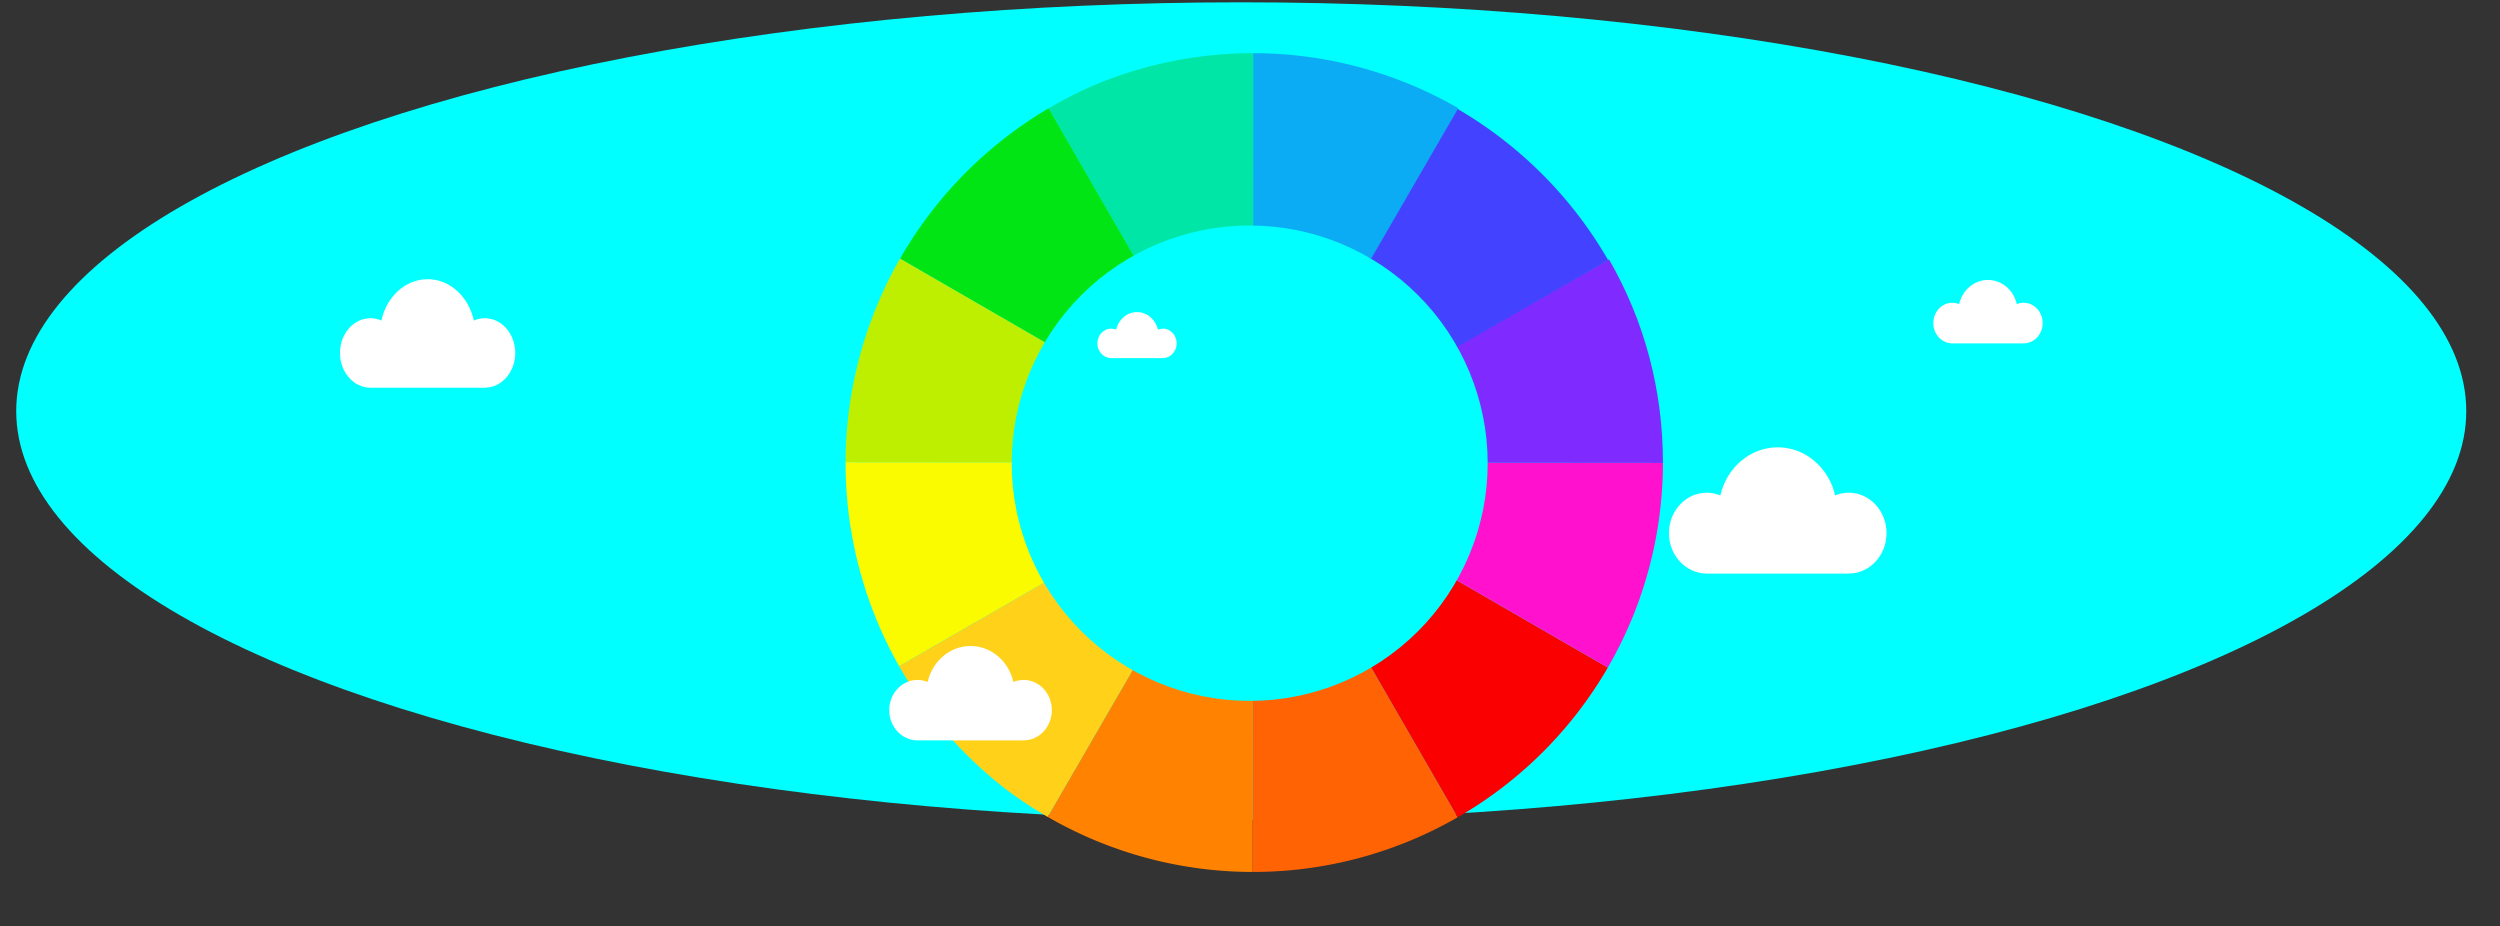 <?xml version="1.0" encoding="UTF-8"?>
<!-- Created with Inkscape (http://www.inkscape.org/) -->
<svg width="172.23mm" height="63.814mm" version="1.1" viewBox="0 0 172.23 63.814" xmlns="http://www.w3.org/2000/svg">
 <rect x="0" y="0" width="172.23" height="63.814" fill="#333333" stroke="none"/>
 <defs>
  <clipPath id="clipPath5535">
   <path d="m393.29-172.81a52.077 52.077 0 0 0-52.077 52.076 52.077 52.077 0 0 0 52.077 52.077 52.077 52.077 0 0 0 52.077-52.077 52.077 52.077 0 0 0-52.077-52.076zm-1.058 22.029a30.048 30.048 0 0 1 30.048 30.047 30.048 30.048 0 0 1-30.048 30.048 30.048 30.048 0 0 1-30.048-30.048 30.048 30.048 0 0 1 30.048-30.047z" fill="#0ff" stroke-width="0"/>
  </clipPath>
 </defs>
 <g transform="matrix(.936 0 0 1 -11.308 -42)" style="mix-blend-mode:difference">
  <ellipse cx="103.44" cy="70.321" rx="90.165" ry="28.162" fill="#0ff" stroke-width=".24"/>
  <g transform="matrix(.091 0 0 .091 -30.683 344.62)" fill="#fff">
   <path d="m862.03-3084.6c-3.122 8e-4 -6.093 0.649-8.842 1.774-4.112-17.959-19.286-31.297-37.388-31.297-18.108-1e-4 -33.283 13.338-37.39 31.295-2.747-1.125-5.726-1.772-8.844-1.772-13.617 0-24.654 11.784-24.654 26.31 0 14.531 11.038 26.31 24.654 26.308 4.273 2e-4 25.635 2e-4 46.235 2e-4 20.597 3e-4 41.956 3e-4 46.23-2e-4 13.616 2e-4 24.654-11.778 24.654-26.31-1.2e-4 -14.525-11.039-26.31-24.654-26.31z" stroke-width=".426"/>
   <path d="m1965.2-2952.5c-3.875 0-7.564 0.755-10.976 2.064-5.105-20.896-23.939-36.417-46.414-36.417-22.48 5e-4 -41.317 15.521-46.415 36.417-3.409-1.308-7.108-2.063-10.978-2.063-16.905-5e-4 -30.607 13.712-30.607 30.616-2e-4 16.907 13.702 30.614 30.607 30.614 5.304 4e-4 31.822 0 57.395 2e-4 25.568-2e-4 52.083-2e-4 57.389-2e-4 16.902 0 30.605-13.705 30.605-30.614 0-16.902-13.703-30.614-30.605-30.616z" stroke-width=".513"/>
   <path d="m2106.7-3096.3c-1.948-7e-4 -3.801 0.38-5.516 1.037-2.565-10.501-12.03-18.302-23.323-18.302-11.297 1e-4 -20.763 7.8-23.326 18.302-1.713-0.657-3.572-1.037-5.517-1.037-8.495 3e-4 -15.381 6.891-15.381 15.386-2e-4 8.497 6.886 15.385 15.381 15.385 2.665 0 15.992-4e-4 28.844 0h28.84c8.494 0 15.381-6.888 15.381-15.385 0-8.494-6.887-15.385-15.38-15.386z" stroke-width=".258"/>
   <path d="m1410.5-3076.7c-1.412-5e-4 -2.756 0.275-3.999 0.752-1.86-7.614-8.723-13.269-16.91-13.269-8.191 1e-4 -15.054 5.655-16.912 13.269-1.242-0.477-2.59-0.752-4-0.752-6.159 2e-4 -11.152 4.997-11.152 11.155-2e-4 6.161 4.992 11.154 11.152 11.154 1.932 0 11.595-3e-4 20.912 0h20.91c6.158 0 11.151-4.994 11.151-11.154 0-6.158-4.993-11.155-11.151-11.155z" stroke-width=".187"/>
  </g>
  <g transform="matrix(.583 0 0 .545 -124.61 139.71)" clip-path="url(#clipPath5535)">
   <g transform="matrix(.575 0 0 .575 393.14 -121.3)" stroke-width=".922">
    <path id="october" d="m-45.782-77.133a90 90 0 0 1 45.225-12.02l-0.29 90z" fill="#00e6a7"/>
    <path id="september" d="m-78.752-44.219a90 90 0 0 1 32.97-32.915l44.934 77.98z" fill="#00e513"/>
    <path id="august" d="m-90.848 0.771a90 90 0 0 1 12.095-44.989l77.904 45.065z" fill="#beee00"/>
    <path d="m-78.827 45.782a90 90 0 0 1-12.02-45.01l90 0.076z" fill="#fbfb00"/>
    <path id="june" d="m-45.914 78.752a90 90 0 0 1-32.915-32.97l77.98-44.934z" fill="#ffd119"/>
    <path id="july" d="m-0.923 90.847a90 90 0 0 1-44.989-12.095l45.065-77.904z" fill="#ff8201"/>
    <path id="april" d="m44.087 78.827a90 90 0 0 1-45.01 12.02l0.076-90z" fill="#ff6303"/>
    <path id="march" d="m77.057 45.913a90 90 0 0 1-32.97 32.915l-44.934-77.98z" fill="#fb0000"/>
    <path id="february" d="m89.152 0.923a90 90 0 0 1-12.095 44.989l-77.904-45.065z" fill="#ff11ce"/>
    <path id="january" d="m77.309-43.817c7.888 13.688 11.857 28.941 11.844 44.74l-90-0.076z" fill="#7f2aff"/>
    <path id="december" d="m43.78-77.057a91.197 91.197 0 0 1 33.353 33.408l-79.017 45.531z" fill="#4343ff" stroke-width=".934"/>
    <path id="november" d="m-0.771-89.153a90 90 0 0 1 44.989 12.095l-45.065 77.904z" fill="#0cacf5"/>
   </g>
  </g>
  <path d="m87.418 88.841c-0.264-8.4e-5 -0.514 0.051-0.747 0.14-0.347-1.421-1.628-2.477-3.157-2.477-1.529 1.4e-5 -2.81 1.056-3.157 2.477-0.232-0.089-0.483-0.14-0.747-0.14-1.15 4.2e-5 -2.082 0.933-2.082 2.082-3.8e-5 1.15 0.932 2.082 2.082 2.082 0.361 0 2.165-4.2e-5 3.904 0h3.904c1.15 0 2.082-0.932 2.082-2.082 0-1.15-0.932-2.082-2.082-2.082z" fill="#fff" stroke-width=".035" style="mix-blend-mode:normal"/>
 </g>
</svg>
